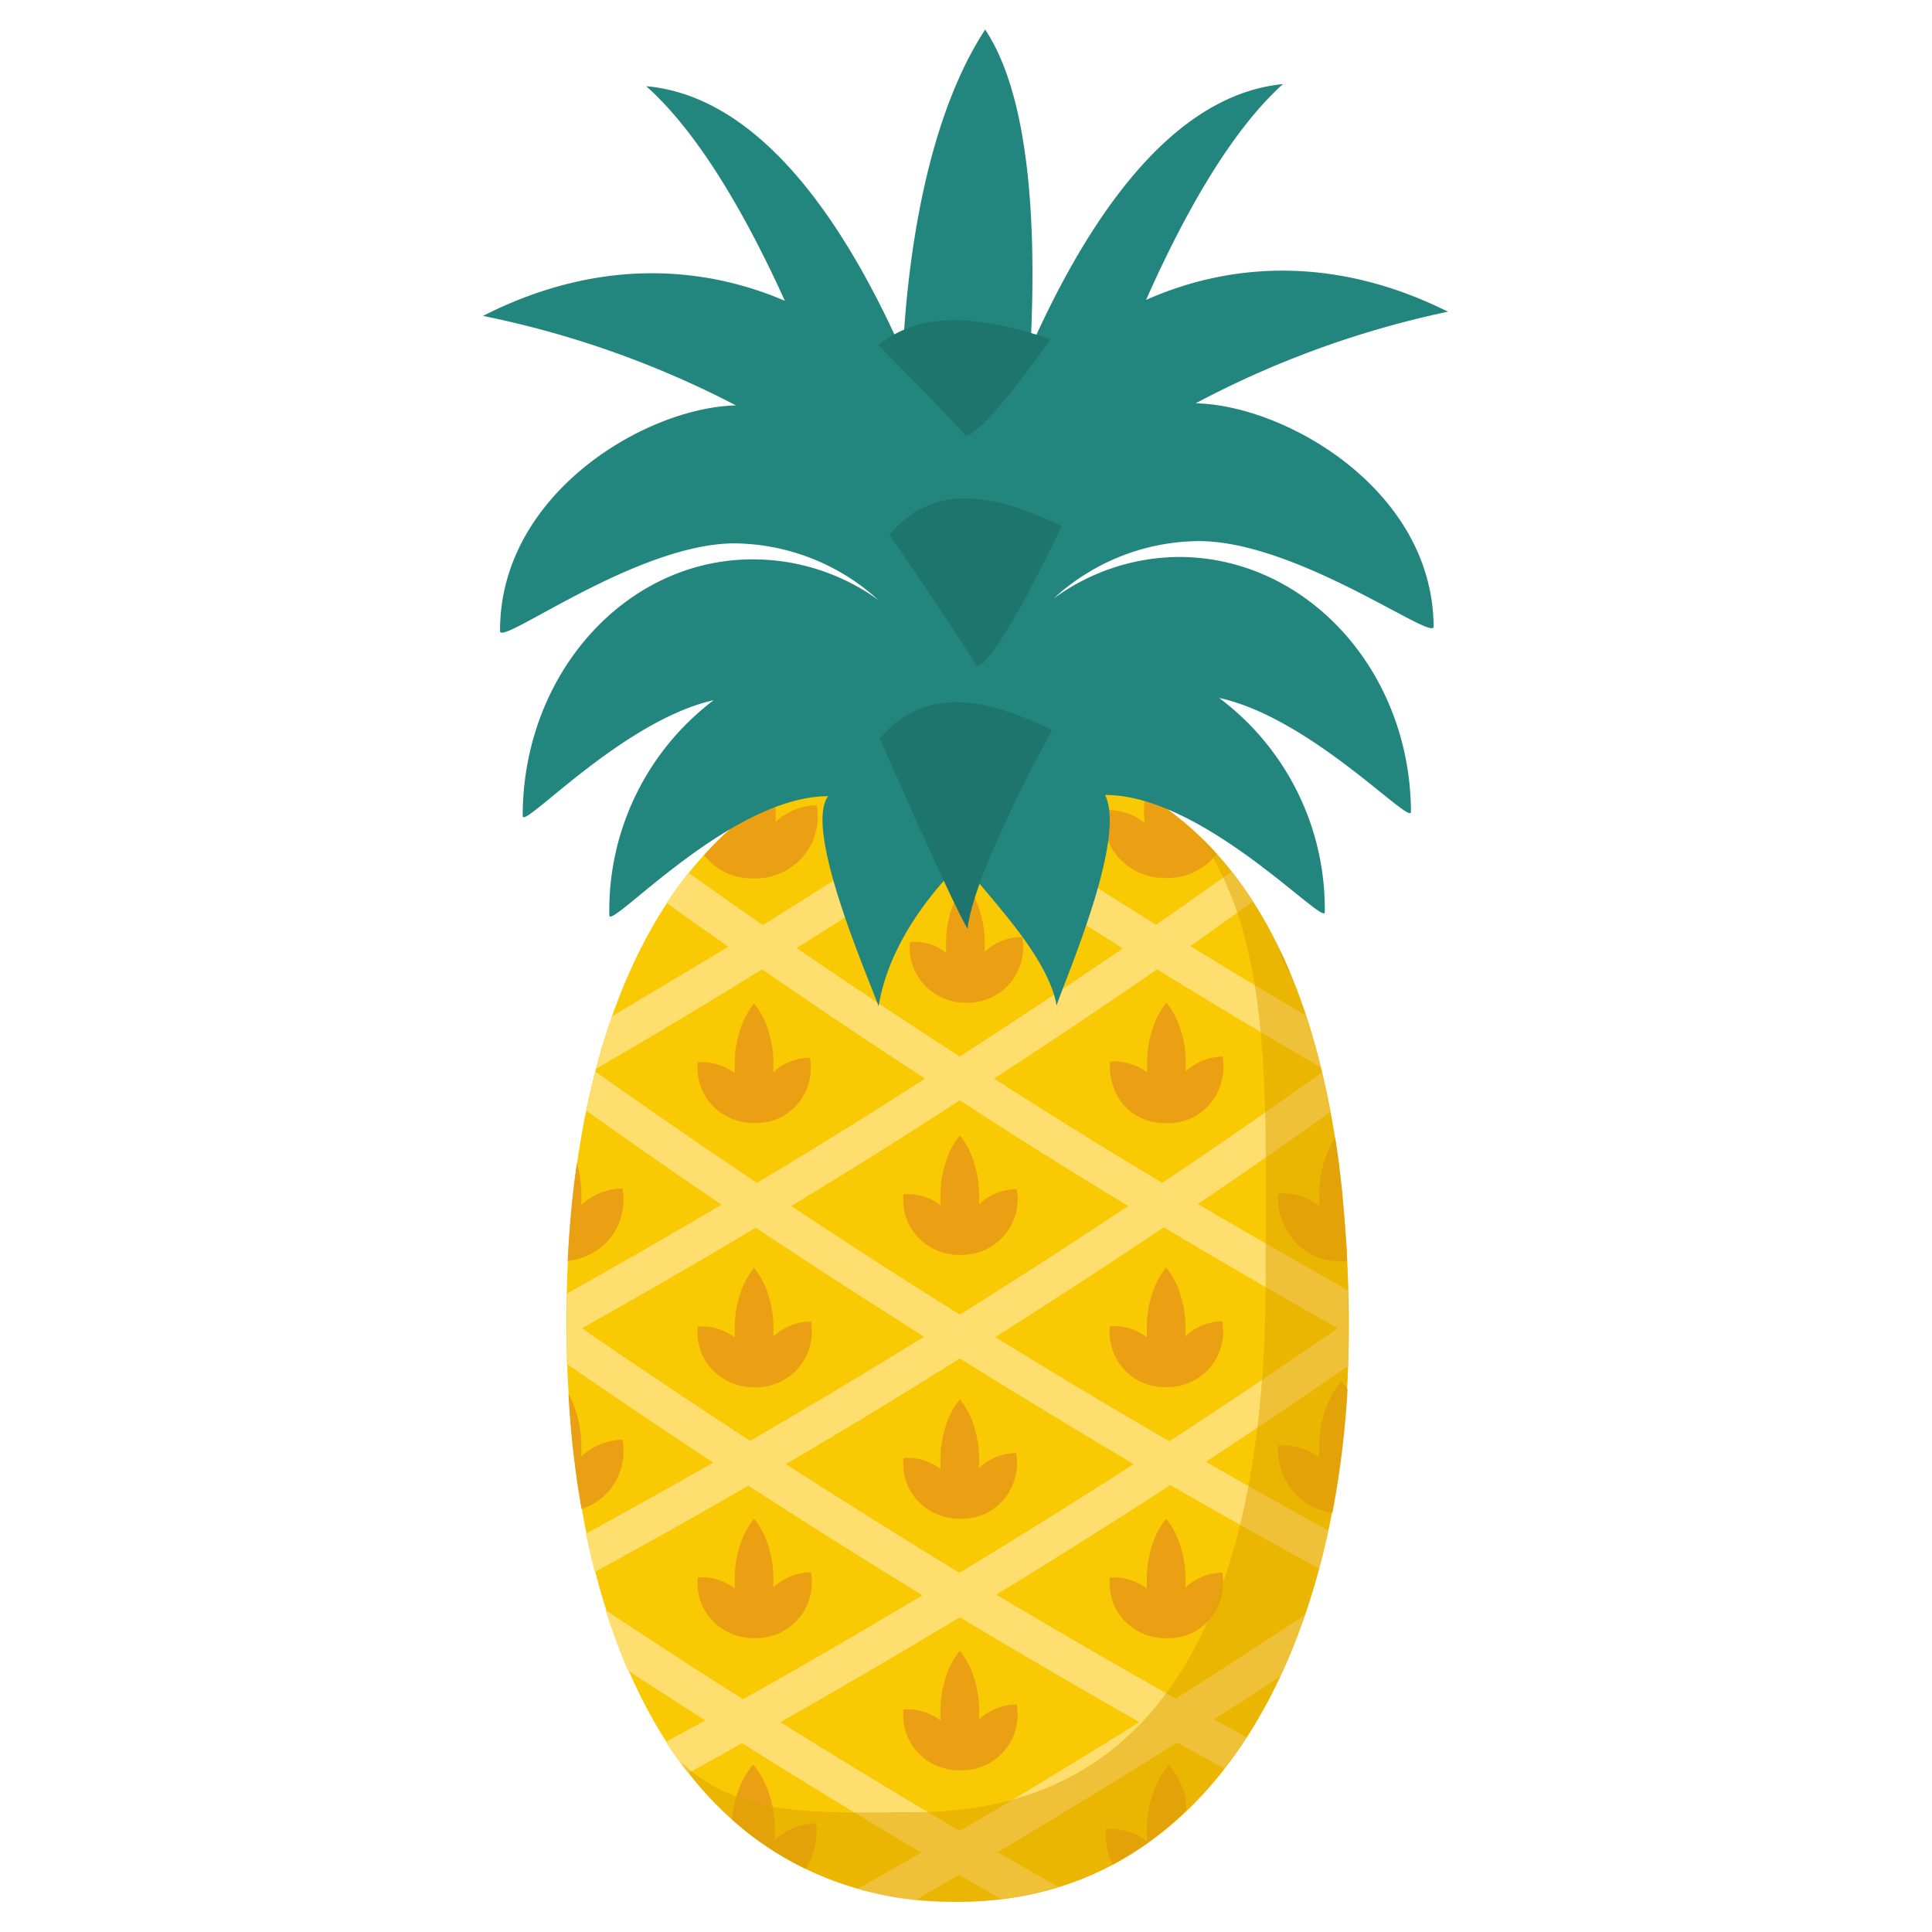 <svg xmlns="http://www.w3.org/2000/svg" viewBox="0 0 128 128"><title>Pineapple</title><g id="Pineapple"><g id="Pineapple-2" data-name="Pineapple"><path d="M37.53,87.85c.09,21.13,8,38.23,26.08,38.15,16.9-.07,25.84-17.25,25.75-38.38S82.63,49.38,63.28,49.47C45.23,49.55,37.43,66.71,37.53,87.85Z" fill="#f9c903"/><path d="M65.63,79.23a3.5,3.5,0,0,0-.76.55c0-.19,0-.37,0-.56a6.89,6.89,0,0,0-.28-2,5.49,5.49,0,0,0-1-2,5.49,5.49,0,0,0-1,2,6.89,6.89,0,0,0-.28,2c0,.21,0,.42,0,.62a3.48,3.48,0,0,0-.74-.43,3.63,3.63,0,0,0-1.71-.29,3.69,3.69,0,0,0,.24,1.73,3.64,3.64,0,0,0,2,2,3.69,3.69,0,0,0,1.53.29h.17a3.68,3.68,0,0,0,1.68-.44,3.67,3.67,0,0,0,1.78-2.18,3.7,3.7,0,0,0,.1-1.74A3.65,3.65,0,0,0,65.63,79.23Z" fill="#eba013"/><path d="M65.63,96.71a3.5,3.5,0,0,0-.76.55c0-.19,0-.37,0-.56a6.89,6.89,0,0,0-.28-2,5.49,5.49,0,0,0-1-2,5.49,5.49,0,0,0-1,2,6.89,6.89,0,0,0-.28,2c0,.21,0,.42,0,.62a3.48,3.48,0,0,0-.74-.43,3.63,3.63,0,0,0-1.71-.29,3.69,3.69,0,0,0,.24,1.73,3.64,3.64,0,0,0,2,2,3.69,3.69,0,0,0,1.53.29h.17a3.68,3.68,0,0,0,1.68-.44A3.67,3.67,0,0,0,67.22,98a3.7,3.7,0,0,0,.1-1.74A3.65,3.65,0,0,0,65.63,96.71Z" fill="#eba013"/><path d="M65.63,113.37a3.5,3.5,0,0,0-.76.55c0-.19,0-.37,0-.56a6.89,6.89,0,0,0-.28-2,5.49,5.49,0,0,0-1-2,5.49,5.49,0,0,0-1,2,6.89,6.89,0,0,0-.28,2c0,.21,0,.42,0,.62a3.48,3.48,0,0,0-.74-.43,3.63,3.63,0,0,0-1.71-.29A3.69,3.69,0,0,0,60.1,115a3.64,3.64,0,0,0,2,2,3.69,3.69,0,0,0,1.53.29h.17a3.68,3.68,0,0,0,1.68-.44,3.67,3.67,0,0,0,1.78-2.18,3.7,3.7,0,0,0,.1-1.74A3.65,3.65,0,0,0,65.63,113.37Z" fill="#eba013"/><path d="M52,70.49a3.5,3.5,0,0,0-.76.55c0-.19,0-.37,0-.56a6.89,6.89,0,0,0-.28-2,5.49,5.49,0,0,0-1-2,5.49,5.49,0,0,0-1,2,6.89,6.89,0,0,0-.28,2c0,.21,0,.42,0,.62a3.48,3.48,0,0,0-.74-.43,3.63,3.63,0,0,0-1.71-.29,3.69,3.69,0,0,0,.24,1.73,3.64,3.64,0,0,0,2,2,3.69,3.69,0,0,0,1.53.29h.17A3.68,3.68,0,0,0,51.78,74a3.67,3.67,0,0,0,1.78-2.18,3.7,3.7,0,0,0,.1-1.74A3.65,3.65,0,0,0,52,70.49Z" fill="#eba013"/><path d="M52,88a3.5,3.5,0,0,0-.76.55c0-.19,0-.37,0-.56a6.89,6.89,0,0,0-.28-2,5.49,5.49,0,0,0-1-2,5.49,5.49,0,0,0-1,2,6.89,6.89,0,0,0-.28,2c0,.21,0,.42,0,.62a3.48,3.48,0,0,0-.74-.43,3.63,3.63,0,0,0-1.71-.29,3.69,3.69,0,0,0,.24,1.73,3.64,3.64,0,0,0,2,2,3.69,3.69,0,0,0,1.53.29h.17a3.68,3.68,0,0,0,1.68-.44,3.67,3.67,0,0,0,1.78-2.18,3.7,3.7,0,0,0,.1-1.74A3.65,3.65,0,0,0,52,88Z" fill="#eba013"/><path d="M52,104.62a3.5,3.5,0,0,0-.76.55c0-.19,0-.37,0-.56a6.89,6.89,0,0,0-.28-2,5.49,5.49,0,0,0-1-2,5.49,5.49,0,0,0-1,2,6.89,6.89,0,0,0-.28,2c0,.21,0,.42,0,.62a3.48,3.48,0,0,0-.74-.43,3.63,3.63,0,0,0-1.71-.29,3.69,3.69,0,0,0,.24,1.73,3.64,3.64,0,0,0,2,2,3.69,3.69,0,0,0,1.53.29h.17a3.68,3.68,0,0,0,1.68-.44,3.67,3.67,0,0,0,1.78-2.18,3.7,3.7,0,0,0,.1-1.74A3.65,3.65,0,0,0,52,104.62Z" fill="#eba013"/><path d="M74.54,73.31a3.6,3.6,0,0,0,1.18.81,3.69,3.69,0,0,0,1.53.29h.17A3.68,3.68,0,0,0,79.1,74a3.67,3.67,0,0,0,1.78-2.18A3.7,3.7,0,0,0,81,70a3.65,3.65,0,0,0-1.68.44,3.5,3.5,0,0,0-.76.55c0-.19,0-.37,0-.56a6.89,6.89,0,0,0-.28-2,5.49,5.49,0,0,0-1-2,5.49,5.49,0,0,0-1,2,6.89,6.89,0,0,0-.28,2c0,.21,0,.42,0,.62a3.48,3.48,0,0,0-.74-.43,3.63,3.63,0,0,0-1.71-.29,3.69,3.69,0,0,0,.24,1.73A3.57,3.57,0,0,0,74.54,73.31Z" fill="#eba013"/><path d="M48.22,57.87a4.1,4.1,0,0,0,1.7.33h.19A4.09,4.09,0,0,0,52,57.71a4.08,4.08,0,0,0,2-2.42,4.11,4.11,0,0,0,.11-1.94,4.05,4.05,0,0,0-1.87.49,3.89,3.89,0,0,0-.85.61c0-.21,0-.41,0-.62a8.23,8.23,0,0,0-.08-1.1,21.89,21.89,0,0,0-4.66,3.92c.09.11.18.22.28.32A4,4,0,0,0,48.22,57.87Z" fill="#eba013"/><path d="M75.83,54.52A3.86,3.86,0,0,0,75,54a4,4,0,0,0-1.9-.32,4.1,4.1,0,0,0,.27,1.92,4,4,0,0,0,2.17,2.24,4.1,4.1,0,0,0,1.7.33h.19a4.09,4.09,0,0,0,1.87-.49,4,4,0,0,0,1.23-1l.08-.11a20.86,20.86,0,0,0-4.73-3.93,8.18,8.18,0,0,0-.09,1.18C75.8,54.06,75.81,54.29,75.83,54.52Z" fill="#eba013"/><path d="M74.54,90.8a3.6,3.6,0,0,0,1.18.81,3.69,3.69,0,0,0,1.53.29h.17a3.68,3.68,0,0,0,1.68-.44,3.67,3.67,0,0,0,1.78-2.18,3.7,3.7,0,0,0,.1-1.74,3.65,3.65,0,0,0-1.68.44,3.5,3.5,0,0,0-.76.55c0-.19,0-.37,0-.56a6.89,6.89,0,0,0-.28-2,5.49,5.49,0,0,0-1-2,5.49,5.49,0,0,0-1,2,6.89,6.89,0,0,0-.28,2c0,.21,0,.42,0,.62a3.48,3.48,0,0,0-.74-.43,3.63,3.63,0,0,0-1.71-.29,3.69,3.69,0,0,0,.24,1.73A3.57,3.57,0,0,0,74.54,90.8Z" fill="#eba013"/><path d="M80.21,107.2a3.6,3.6,0,0,0,.67-1.27,3.7,3.7,0,0,0,.1-1.74,3.65,3.65,0,0,0-1.68.44,3.5,3.5,0,0,0-.76.55c0-.19,0-.37,0-.56a6.89,6.89,0,0,0-.28-2,5.49,5.49,0,0,0-1-2,5.49,5.49,0,0,0-1,2,6.89,6.89,0,0,0-.28,2c0,.21,0,.42,0,.62a3.48,3.48,0,0,0-.74-.43,3.63,3.63,0,0,0-1.71-.29,3.69,3.69,0,0,0,.24,1.73,3.64,3.64,0,0,0,2,2,3.69,3.69,0,0,0,1.53.29h.17a3.68,3.68,0,0,0,1.68-.44A3.63,3.63,0,0,0,80.21,107.2Z" fill="#eba013"/><path d="M85.47,64.46h0q-.33-.79-.69-1.54h0a4.63,4.63,0,0,0,.18.63A3.9,3.9,0,0,0,85.47,64.46Z" fill="#eba013"/><path d="M87.71,77a7.65,7.65,0,0,0-.31,2.19c0,.23,0,.46,0,.69a3.86,3.86,0,0,0-.82-.48,4,4,0,0,0-1.9-.32A4.1,4.1,0,0,0,85,81a4,4,0,0,0,2.17,2.24,4.1,4.1,0,0,0,1.7.33H89l.23,0h0q0-1-.12-2.06v-.1q-.07-1-.16-1.94v-.14q-.09-1-.21-1.89v-.11q-.13-1-.28-1.94A6.46,6.46,0,0,0,87.71,77Z" fill="#eba013"/><path d="M87.71,93.69a7.65,7.65,0,0,0-.31,2.19c0,.23,0,.46,0,.69a3.86,3.86,0,0,0-.82-.48,4,4,0,0,0-1.9-.32A4.1,4.1,0,0,0,85,97.68a4,4,0,0,0,2.17,2.24,4.14,4.14,0,0,0,1.11.29,62.38,62.38,0,0,0,1-8.16h0a5.74,5.74,0,0,0-.4-.55A6.1,6.1,0,0,0,87.71,93.69Z" fill="#eba013"/><path d="M40.38,82.09a4,4,0,0,0,.75-1.41,4.11,4.11,0,0,0,.11-1.94,4.05,4.05,0,0,0-1.87.49,3.89,3.89,0,0,0-.85.61c0-.21,0-.41,0-.62a7.67,7.67,0,0,0-.3-2.16h0q-.11.78-.21,1.58h0q-.28,2.4-.4,4.9h0a4.12,4.12,0,0,0,1.52-.46A4,4,0,0,0,40.38,82.09Z" fill="#eba013"/><path d="M40.38,98.74a4,4,0,0,0,.75-1.41,4.11,4.11,0,0,0,.11-1.94,4.05,4.05,0,0,0-1.87.49,3.89,3.89,0,0,0-.85.61c0-.21,0-.41,0-.62a7.65,7.65,0,0,0-.31-2.19,6.81,6.81,0,0,0-.55-1.34q.06,1,.14,2h0q.08,1,.19,1.92v0q.11.94.24,1.87v0q.14.93.3,1.85h0a4.68,4.68,0,0,0,.59-.25A4,4,0,0,0,40.38,98.74Z" fill="#eba013"/><path d="M78.57,119.1a6.1,6.1,0,0,0-1.13-2.19,6.1,6.1,0,0,0-1.14,2.19,7.65,7.65,0,0,0-.31,2.19c0,.23,0,.46,0,.69a3.86,3.86,0,0,0-.82-.48,4,4,0,0,0-1.9-.32,4.1,4.1,0,0,0,.27,1.92,3.92,3.92,0,0,0,.2.43l.66-.37h0l.62-.38,0,0,.6-.39,0,0,.59-.42,0,0,.6-.46h0a23.12,23.12,0,0,0,1.76-1.55A7.12,7.12,0,0,0,78.57,119.1Z" fill="#eba013"/><path d="M54.06,120.8a4.05,4.05,0,0,0-1.87.49,3.89,3.89,0,0,0-.85.61c0-.21,0-.41,0-.62a7.65,7.65,0,0,0-.31-2.19,6.1,6.1,0,0,0-1.13-2.19,6.1,6.1,0,0,0-1.14,2.19,7.33,7.33,0,0,0-.27,1.45q.55.49,1.13.95l0,0q.58.45,1.18.85h0a20.77,20.77,0,0,0,2.57,1.47h0a4,4,0,0,0,.52-1.1A4.11,4.11,0,0,0,54.06,120.8Z" fill="#eba013"/><path d="M66,62.51a3.5,3.5,0,0,0-.76.55c0-.19,0-.37,0-.56a6.89,6.89,0,0,0-.28-2,5.49,5.49,0,0,0-1-2,5.49,5.49,0,0,0-1,2,6.89,6.89,0,0,0-.28,2c0,.21,0,.42,0,.62A3.48,3.48,0,0,0,62,62.7a3.63,3.63,0,0,0-1.71-.29,3.69,3.69,0,0,0,.24,1.73,3.64,3.64,0,0,0,2,2,3.69,3.69,0,0,0,1.53.29h.17A3.68,3.68,0,0,0,65.85,66a3.67,3.67,0,0,0,1.78-2.18,3.7,3.7,0,0,0,.1-1.74A3.65,3.65,0,0,0,66,62.51Z" fill="#eba013"/><path d="M40.55,67.33Q40,69,39.49,70.81q5.58-3.23,11-6.59,5.33,3.68,10.8,7.24Q55.8,75,50.15,78.37,44.72,74.73,39.45,71q-.33,1.27-.6,2.59,4.43,3.15,8.95,6.22-5.06,3-10.25,5.9,0,1.08,0,2.18t0,2.47q4.8,3.31,9.7,6.54-4.17,2.39-8.43,4.71.27,1.29.58,2.54,5.15-2.81,10.19-5.72,5.69,3.69,11.53,7.26-5.87,3.51-11.89,6.89-4.61-2.91-9.11-5.91a41.27,41.27,0,0,0,1.48,4q2.55,1.67,5.13,3.31l-2.62,1.43q.7,1.08,1.47,2.07c1.19-.65,2.39-1.3,3.57-2q5.87,3.69,11.89,7.26c-1.39.8-2.79,1.6-4.18,2.39a23.22,23.22,0,0,0,3.84.72l2.85-1.64,2.79,1.61A21.57,21.57,0,0,0,70.1,125c-1.34-.76-2.68-1.52-4-2.29q6-3.57,11.89-7.26l3.13,1.72q.77-1,1.47-2.07l-2.17-1.19c1.48-.94,2.94-1.89,4.4-2.84A40.8,40.8,0,0,0,86.45,107q-4.24,2.8-8.55,5.54-6-3.38-11.89-6.89,5.84-3.57,11.53-7.26,4.87,2.81,9.85,5.53.33-1.24.61-2.53-4.09-2.24-8.11-4.54,4.77-3.13,9.42-6.35.05-1.43,0-2.89,0-1.07,0-2.12-5-2.82-9.95-5.72,4.44-3,8.77-6.09-.25-1.34-.56-2.62Q82.38,74.77,77,78.37,71.37,75,65.86,71.46q5.48-3.56,10.8-7.24,5.35,3.3,10.84,6.49-.44-1.77-1-3.44Q82.66,65,78.87,62.69c1.39-1,2.77-2,4.15-2.95q-.67-1-1.42-2-2.49,1.78-5,3.53-5.48-3.4-10.8-6.91,2.78-1.87,5.52-3.78a23.71,23.71,0,0,0-3.2-.76q-2.25,1.54-4.52,3.07Q61.3,51.38,59,49.83a22.44,22.44,0,0,0-3.17.78q2.73,1.9,5.51,3.77-5.33,3.51-10.8,6.91-2.48-1.72-4.93-3.47-.75.94-1.44,2c1.36,1,2.72,1.94,4.09,2.9Q44.47,65,40.55,67.33ZM38.55,88q5.84-3.27,11.52-6.66Q55.58,85,61.23,88.56q-5.69,3.51-11.53,6.9Q44.05,91.78,38.55,88Zm36.93,26.1q-5.87,3.67-11.89,7.21-6-3.54-11.89-7.21,6-3.41,11.89-6.95Q69.46,110.67,75.47,114.08Zm-11.89-9.88Q57.75,100.65,52.06,97q5.84-3.41,11.53-7,5.69,3.54,11.52,7Q69.43,100.65,63.59,104.19ZM77.1,81.31Q82.79,84.7,88.63,88q-5.5,3.8-11.16,7.49-5.84-3.39-11.53-6.9Q71.6,85,77.1,81.31ZM74.75,79.9q-5.5,3.66-11.16,7.2-5.66-3.54-11.17-7.2,5.66-3.42,11.17-7Q69.09,76.48,74.75,79.9ZM63.59,55.84q5.32,3.54,10.8,7Q69.06,66.46,63.59,70q-5.48-3.54-10.81-7.19Q58.26,59.38,63.59,55.84Z" fill="#ffde70"/><path d="M89.36,87.62c.1,21.13-8.86,38.3-25.75,38.38a21.74,21.74,0,0,1-18.54-9.3c4,3.8,9.16,3.38,15.64,3.36,16.9-.07,23.23-14.64,23.14-35.77,0-11.61.54-22-4.48-29C86.52,62,89.3,74,89.36,87.62Z" fill="#dea500" opacity="0.5"/><path d="M48.76,26.86A63.63,63.63,0,0,0,32,20.93c7.31-3.72,14.26-3.46,20-1-2.57-5.66-5.71-11.13-9.19-14.22,7.48.67,13.09,8.86,17,17.66.39-7.64,1.92-16,5.46-21.41,3,4.5,3.41,13.23,3,21.09C72.14,14.37,77.65,6.29,85,5.57c-3.46,3.12-6.55,8.62-9.07,14.3,5.74-2.55,12.69-2.87,20,.78a63.52,63.52,0,0,0-16.71,6.07c6,.13,15.72,5.77,15.76,14.8,0,1-9.08-5.7-15.59-5.67a14.34,14.34,0,0,0-9.59,3.81,14.18,14.18,0,0,1,8.3-2.76c8.46,0,15.34,7.53,15.38,16.89,0,.94-6.62-6.23-12.71-7.55a17.45,17.45,0,0,1,7,14.19c0,1-8.05-7.79-14.56-7.76,1.45,2.86-2.56,12-3.21,13.95-.64-3.82-6-8.58-6.17-9.64-2.51,2.48-5,5.87-5.62,9.69-.67-1.89-5-11.73-3.34-13.92-6.51,0-14.49,8.93-14.5,7.89a17.46,17.46,0,0,1,6.91-14.25c-6.08,1.37-12.65,8.6-12.65,7.67,0-9.37,6.78-17,15.23-17a14.19,14.19,0,0,1,8.32,2.68A14.35,14.35,0,0,0,48.67,36c-6.51,0-15.54,6.84-15.54,5.81C33.09,32.76,42.72,27,48.76,26.86Z" fill="#23867e"/><path d="M69.71,48.36c-4.17-2-8.32-3.09-11.42.57,0,0,4.64,10.6,5.81,12.61C64.54,57.66,69.71,48.36,69.71,48.36Z" fill="#1e756e"/><path d="M70.34,34.86c-4.17-2-8.32-3.1-11.41.57,0,0,4.62,6.72,5.79,8.73C66.17,43.75,70.34,34.86,70.34,34.86Z" fill="#1e756e"/><path d="M69.6,22.46c-4.17-1.35-8.31-2.11-11.41.41,0,0,4.61,4.62,5.78,6C65.42,28.58,69.6,22.46,69.6,22.46Z" fill="#1e756e"/></g></g></svg>